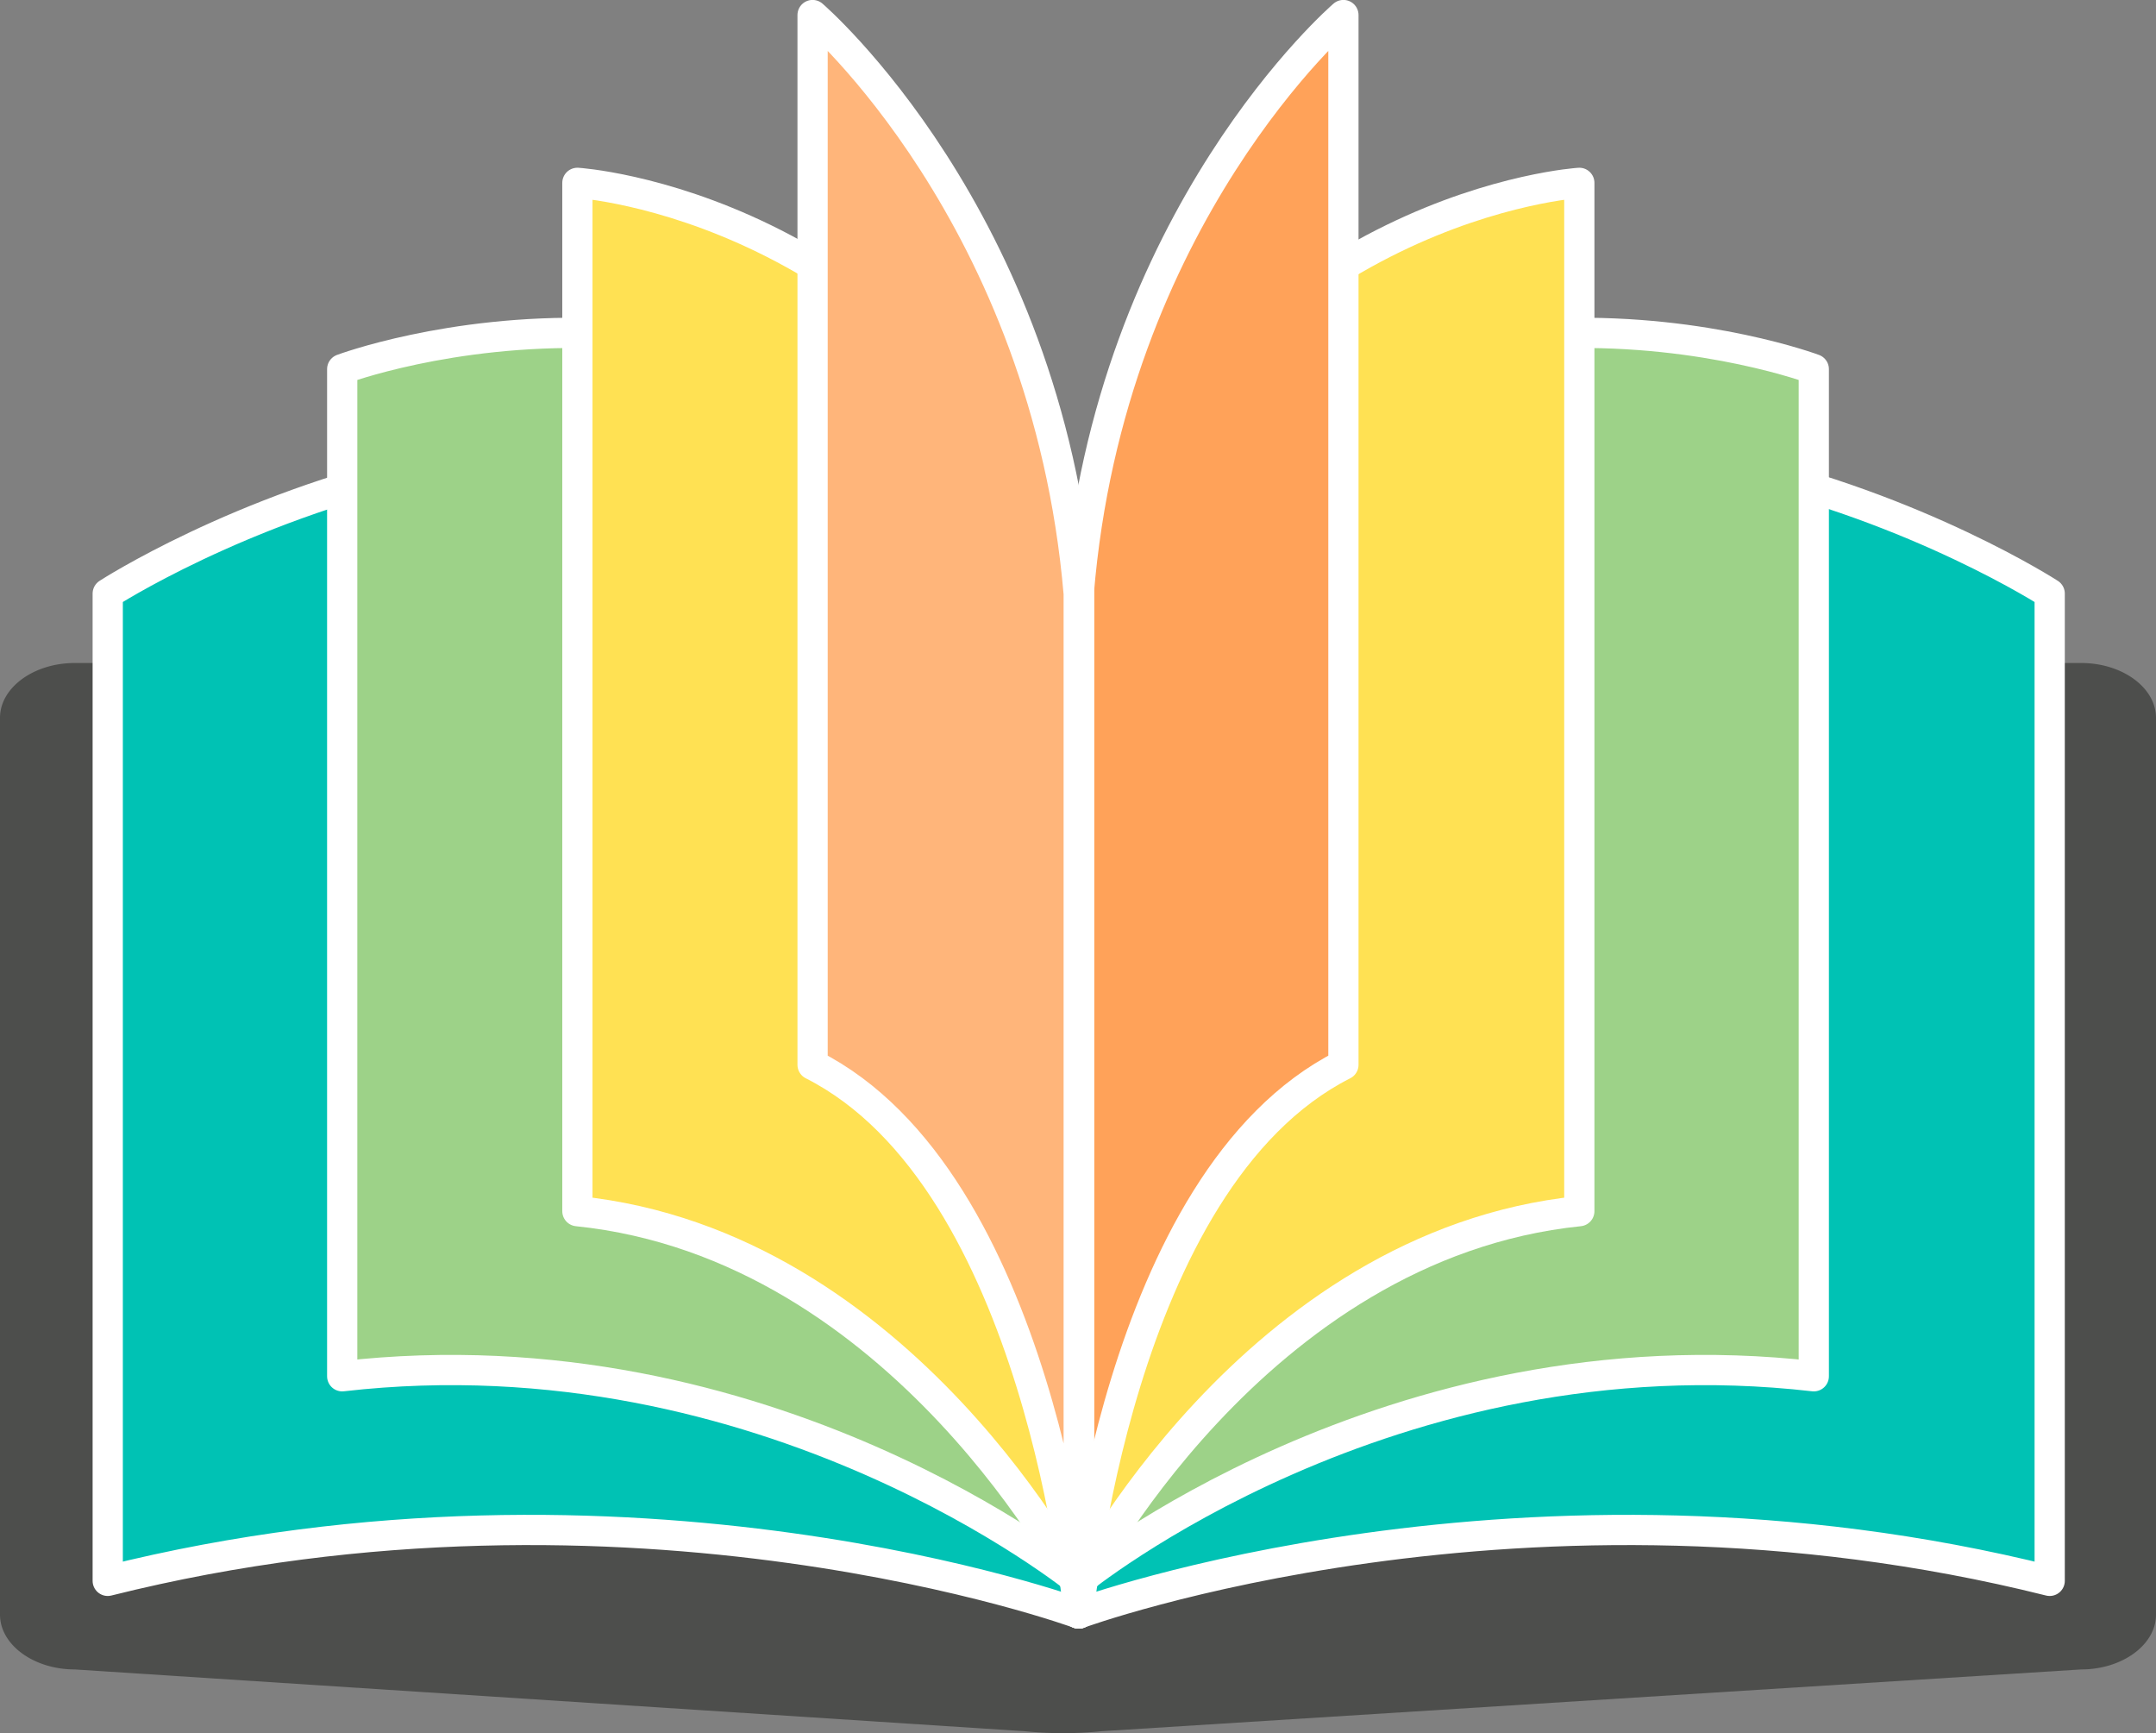<svg xmlns="http://www.w3.org/2000/svg" viewBox="0 0 151.9 122.07"><rect x="0" y="0" width="151.9" height="122.07" fill="#808080" stroke="none"/><defs><style>.cls-1{fill:#4d4e4c;}.cls-2{fill:#00c2b4;}.cls-2,.cls-3,.cls-4,.cls-5,.cls-6{stroke:#fff;stroke-linejoin:round;stroke-width:2.13px;}.cls-3{fill:#9dd288;}.cls-4{fill:#ffe153;}.cls-5{fill:#ffa259;}.cls-6{fill:#ffb57a;}</style></defs><title>Recurso 1</title><g id="Capa_2" data-name="Capa 2"><g id="OBJECTS"><path class="cls-1" d="M5.27,46.7H146.63c2.9,0,5.27,1.74,5.27,3.86v63.17c0,2.12-2.37,3.86-5.27,3.86l-69,4.35a26.93,26.93,0,0,1-5.46,0L5.27,117.59c-2.9,0-5.27-1.74-5.27-3.86V50.56C0,48.44,2.37,46.7,5.27,46.7Z"/><path class="cls-2" d="M76,113.65s31.48-11.54,68.41-2.3V41.81s-36.85-23.9-68.41,0Z"/><path class="cls-3" d="M76,111.37S97.83,93.5,127.79,96.94V26S97.73,14.73,76,39.54Z"/><path class="cls-4" d="M76,111.88s12.28-24.21,35.27-26.57V12.88S88,14.32,76,40Z"/><path class="cls-5" d="M76,113.65S78.63,83.1,94.65,75V1.06S78.18,15.19,76,41.81Z"/><path class="cls-2" d="M76,113.65s-31.48-11.54-68.41-2.3V41.81s36.85-23.9,68.41,0Z"/><path class="cls-3" d="M76,111.37S54.07,93.5,24.11,96.94V26S54.17,14.73,76,39.54Z"/><path class="cls-4" d="M76,111.88S63.67,87.67,40.68,85.31V12.88S64,14.32,76,40Z"/><path class="cls-6" d="M76,113.65S73.27,83.1,57.25,75V1.06S73.72,15.19,76,41.81Z"/></g></g></svg>